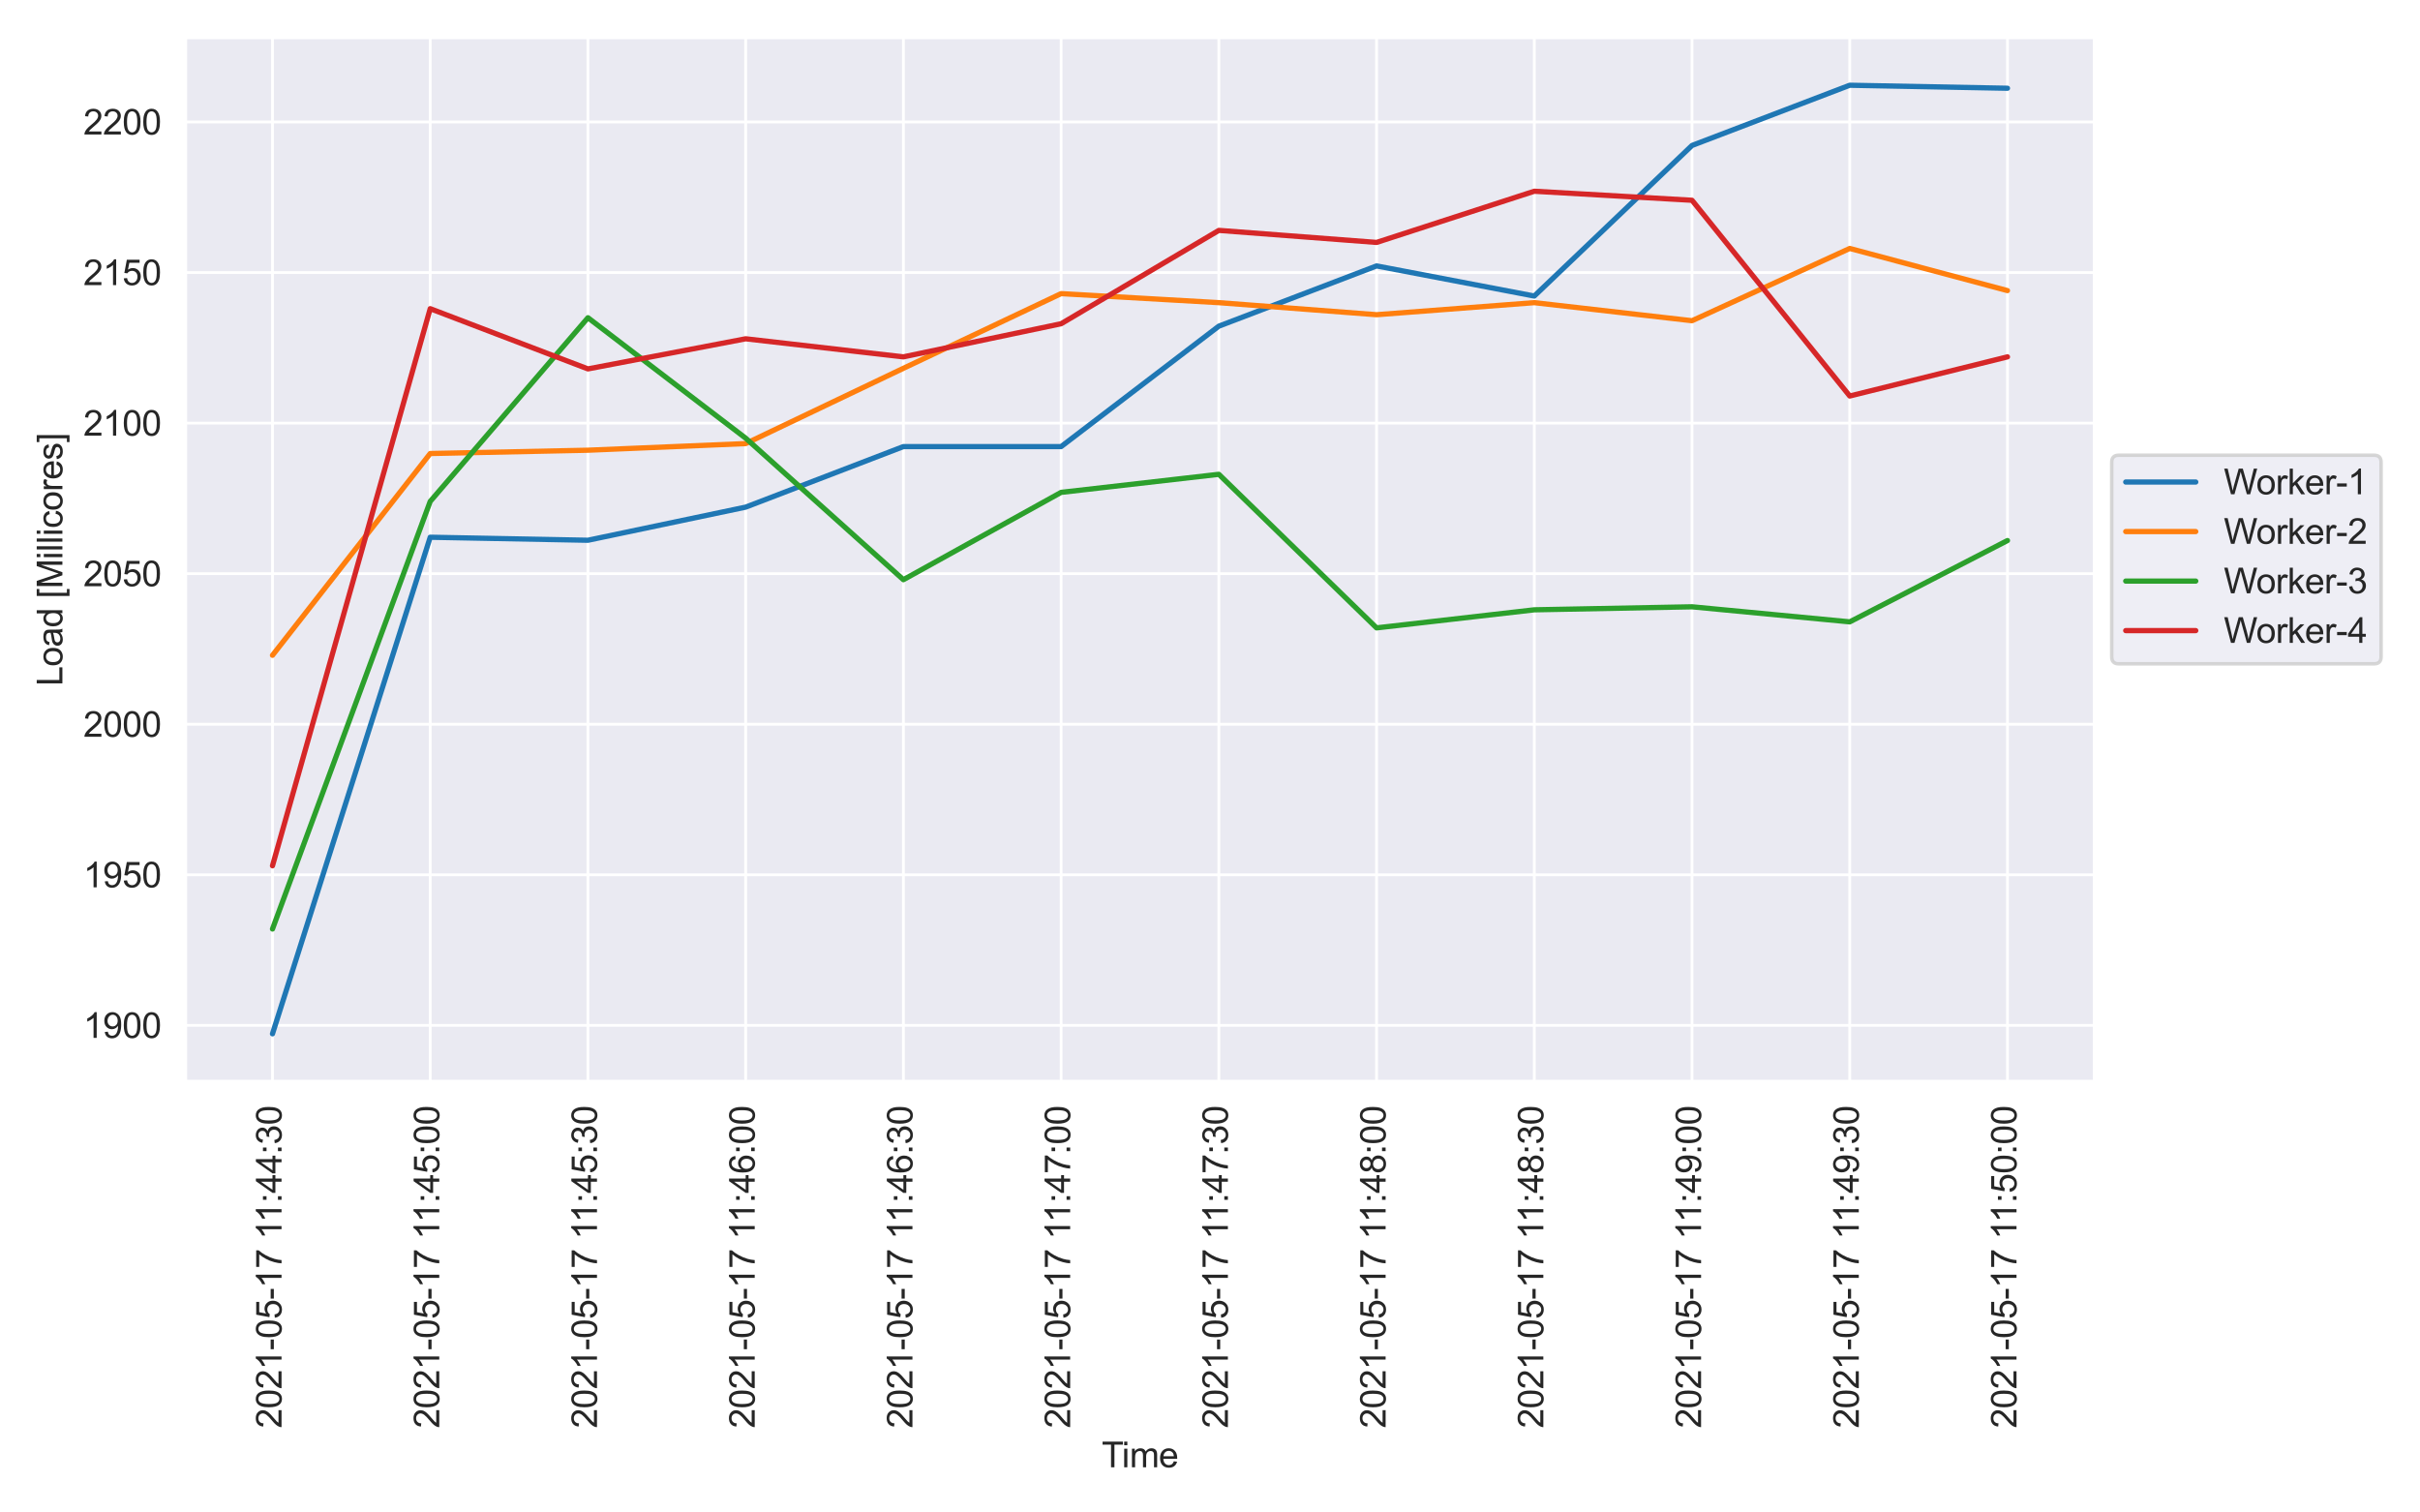 <?xml version="1.0" encoding="utf-8" standalone="no"?>
<!DOCTYPE svg PUBLIC "-//W3C//DTD SVG 1.1//EN"
  "http://www.w3.org/Graphics/SVG/1.1/DTD/svg11.dtd">
<svg height="432pt" version="1.1" viewBox="0 0 691.2 432" width="691.2pt" xmlns="http://www.w3.org/2000/svg" xmlns:xlink="http://www.w3.org/1999/xlink">
 <defs>
  <style type="text/css">*{stroke-linecap:butt;stroke-linejoin:round;}</style>
 </defs>
 <g id="figure_1">
  <g id="patch_1">
   <path d="M 0 432 
L 691.2 432 
L 691.2 0 
L 0 0 
z
" style="fill:#ffffff;"/>
  </g>
  <g id="axes_1">
   <g id="patch_2">
    <path d="M 53.05 308.825 
L 598.15 308.825 
L 598.15 10.8 
L 53.05 10.8 
z
" style="fill:#eaeaf2;"/>
   </g>
   <g id="matplotlib.axis_1">
    <g id="xtick_1">
     <g id="line2d_1">
      <path clip-path="url(#pec468b9478)" d="M 77.827 308.825 
L 77.827 10.8 
" style="fill:none;stroke:#ffffff;stroke-linecap:round;stroke-width:0.8;"/>
     </g>
     <g id="text_1">
      <!-- 2021-05-17 11:44:30 -->
      <g style="fill:#262626;" transform="translate(80.412 407.934)rotate(-90)scale(0.1 -0.1)">
       <defs>
        <path d="M 3222 541 
L 3222 0 
L 194 0 
Q 188 203 259 391 
Q 375 700 629 1000 
Q 884 1300 1366 1694 
Q 2113 2306 2375 2664 
Q 2638 3022 2638 3341 
Q 2638 3675 2398 3904 
Q 2159 4134 1775 4134 
Q 1369 4134 1125 3890 
Q 881 3647 878 3216 
L 300 3275 
Q 359 3922 746 4261 
Q 1134 4600 1788 4600 
Q 2447 4600 2831 4234 
Q 3216 3869 3216 3328 
Q 3216 3053 3103 2787 
Q 2991 2522 2730 2228 
Q 2469 1934 1863 1422 
Q 1356 997 1212 845 
Q 1069 694 975 541 
L 3222 541 
z
" id="ArialMT-32" transform="scale(0.016)"/>
        <path d="M 266 2259 
Q 266 3072 433 3567 
Q 600 4063 929 4331 
Q 1259 4600 1759 4600 
Q 2128 4600 2406 4451 
Q 2684 4303 2865 4023 
Q 3047 3744 3150 3342 
Q 3253 2941 3253 2259 
Q 3253 1453 3087 958 
Q 2922 463 2592 192 
Q 2263 -78 1759 -78 
Q 1097 -78 719 397 
Q 266 969 266 2259 
z
M 844 2259 
Q 844 1131 1108 757 
Q 1372 384 1759 384 
Q 2147 384 2411 759 
Q 2675 1134 2675 2259 
Q 2675 3391 2411 3762 
Q 2147 4134 1753 4134 
Q 1366 4134 1134 3806 
Q 844 3388 844 2259 
z
" id="ArialMT-30" transform="scale(0.016)"/>
        <path d="M 2384 0 
L 1822 0 
L 1822 3584 
Q 1619 3391 1289 3197 
Q 959 3003 697 2906 
L 697 3450 
Q 1169 3672 1522 3987 
Q 1875 4303 2022 4600 
L 2384 4600 
L 2384 0 
z
" id="ArialMT-31" transform="scale(0.016)"/>
        <path d="M 203 1375 
L 203 1941 
L 1931 1941 
L 1931 1375 
L 203 1375 
z
" id="ArialMT-2d" transform="scale(0.016)"/>
        <path d="M 266 1200 
L 856 1250 
Q 922 819 1161 601 
Q 1400 384 1738 384 
Q 2144 384 2425 690 
Q 2706 997 2706 1503 
Q 2706 1984 2436 2262 
Q 2166 2541 1728 2541 
Q 1456 2541 1237 2417 
Q 1019 2294 894 2097 
L 366 2166 
L 809 4519 
L 3088 4519 
L 3088 3981 
L 1259 3981 
L 1013 2750 
Q 1425 3038 1878 3038 
Q 2478 3038 2890 2622 
Q 3303 2206 3303 1553 
Q 3303 931 2941 478 
Q 2500 -78 1738 -78 
Q 1113 -78 717 272 
Q 322 622 266 1200 
z
" id="ArialMT-35" transform="scale(0.016)"/>
        <path d="M 303 3981 
L 303 4522 
L 3269 4522 
L 3269 4084 
Q 2831 3619 2401 2847 
Q 1972 2075 1738 1259 
Q 1569 684 1522 0 
L 944 0 
Q 953 541 1156 1306 
Q 1359 2072 1739 2783 
Q 2119 3494 2547 3981 
L 303 3981 
z
" id="ArialMT-37" transform="scale(0.016)"/>
        <path id="ArialMT-20" transform="scale(0.016)"/>
        <path d="M 578 2678 
L 578 3319 
L 1219 3319 
L 1219 2678 
L 578 2678 
z
M 578 0 
L 578 641 
L 1219 641 
L 1219 0 
L 578 0 
z
" id="ArialMT-3a" transform="scale(0.016)"/>
        <path d="M 2069 0 
L 2069 1097 
L 81 1097 
L 81 1613 
L 2172 4581 
L 2631 4581 
L 2631 1613 
L 3250 1613 
L 3250 1097 
L 2631 1097 
L 2631 0 
L 2069 0 
z
M 2069 1613 
L 2069 3678 
L 634 1613 
L 2069 1613 
z
" id="ArialMT-34" transform="scale(0.016)"/>
        <path d="M 269 1209 
L 831 1284 
Q 928 806 1161 595 
Q 1394 384 1728 384 
Q 2125 384 2398 659 
Q 2672 934 2672 1341 
Q 2672 1728 2419 1979 
Q 2166 2231 1775 2231 
Q 1616 2231 1378 2169 
L 1441 2663 
Q 1497 2656 1531 2656 
Q 1891 2656 2178 2843 
Q 2466 3031 2466 3422 
Q 2466 3731 2256 3934 
Q 2047 4138 1716 4138 
Q 1388 4138 1169 3931 
Q 950 3725 888 3313 
L 325 3413 
Q 428 3978 793 4289 
Q 1159 4600 1703 4600 
Q 2078 4600 2393 4439 
Q 2709 4278 2876 4000 
Q 3044 3722 3044 3409 
Q 3044 3113 2884 2869 
Q 2725 2625 2413 2481 
Q 2819 2388 3044 2092 
Q 3269 1797 3269 1353 
Q 3269 753 2831 336 
Q 2394 -81 1725 -81 
Q 1122 -81 723 278 
Q 325 638 269 1209 
z
" id="ArialMT-33" transform="scale(0.016)"/>
       </defs>
       <use xlink:href="#ArialMT-32"/>
       <use x="55.615" xlink:href="#ArialMT-30"/>
       <use x="111.23" xlink:href="#ArialMT-32"/>
       <use x="166.846" xlink:href="#ArialMT-31"/>
       <use x="222.461" xlink:href="#ArialMT-2d"/>
       <use x="255.762" xlink:href="#ArialMT-30"/>
       <use x="311.377" xlink:href="#ArialMT-35"/>
       <use x="366.992" xlink:href="#ArialMT-2d"/>
       <use x="400.293" xlink:href="#ArialMT-31"/>
       <use x="455.908" xlink:href="#ArialMT-37"/>
       <use x="511.523" xlink:href="#ArialMT-20"/>
       <use x="539.307" xlink:href="#ArialMT-31"/>
       <use x="587.547" xlink:href="#ArialMT-31"/>
       <use x="643.162" xlink:href="#ArialMT-3a"/>
       <use x="670.945" xlink:href="#ArialMT-34"/>
       <use x="726.561" xlink:href="#ArialMT-34"/>
       <use x="782.176" xlink:href="#ArialMT-3a"/>
       <use x="809.959" xlink:href="#ArialMT-33"/>
       <use x="865.574" xlink:href="#ArialMT-30"/>
      </g>
     </g>
    </g>
    <g id="xtick_2">
     <g id="line2d_2">
      <path clip-path="url(#pec468b9478)" d="M 122.877 308.825 
L 122.877 10.8 
" style="fill:none;stroke:#ffffff;stroke-linecap:round;stroke-width:0.8;"/>
     </g>
     <g id="text_2">
      <!-- 2021-05-17 11:45:00 -->
      <g style="fill:#262626;" transform="translate(125.462 407.934)rotate(-90)scale(0.1 -0.1)">
       <use xlink:href="#ArialMT-32"/>
       <use x="55.615" xlink:href="#ArialMT-30"/>
       <use x="111.23" xlink:href="#ArialMT-32"/>
       <use x="166.846" xlink:href="#ArialMT-31"/>
       <use x="222.461" xlink:href="#ArialMT-2d"/>
       <use x="255.762" xlink:href="#ArialMT-30"/>
       <use x="311.377" xlink:href="#ArialMT-35"/>
       <use x="366.992" xlink:href="#ArialMT-2d"/>
       <use x="400.293" xlink:href="#ArialMT-31"/>
       <use x="455.908" xlink:href="#ArialMT-37"/>
       <use x="511.523" xlink:href="#ArialMT-20"/>
       <use x="539.307" xlink:href="#ArialMT-31"/>
       <use x="587.547" xlink:href="#ArialMT-31"/>
       <use x="643.162" xlink:href="#ArialMT-3a"/>
       <use x="670.945" xlink:href="#ArialMT-34"/>
       <use x="726.561" xlink:href="#ArialMT-35"/>
       <use x="782.176" xlink:href="#ArialMT-3a"/>
       <use x="809.959" xlink:href="#ArialMT-30"/>
       <use x="865.574" xlink:href="#ArialMT-30"/>
      </g>
     </g>
    </g>
    <g id="xtick_3">
     <g id="line2d_3">
      <path clip-path="url(#pec468b9478)" d="M 167.926 308.825 
L 167.926 10.8 
" style="fill:none;stroke:#ffffff;stroke-linecap:round;stroke-width:0.8;"/>
     </g>
     <g id="text_3">
      <!-- 2021-05-17 11:45:30 -->
      <g style="fill:#262626;" transform="translate(170.512 407.934)rotate(-90)scale(0.1 -0.1)">
       <use xlink:href="#ArialMT-32"/>
       <use x="55.615" xlink:href="#ArialMT-30"/>
       <use x="111.23" xlink:href="#ArialMT-32"/>
       <use x="166.846" xlink:href="#ArialMT-31"/>
       <use x="222.461" xlink:href="#ArialMT-2d"/>
       <use x="255.762" xlink:href="#ArialMT-30"/>
       <use x="311.377" xlink:href="#ArialMT-35"/>
       <use x="366.992" xlink:href="#ArialMT-2d"/>
       <use x="400.293" xlink:href="#ArialMT-31"/>
       <use x="455.908" xlink:href="#ArialMT-37"/>
       <use x="511.523" xlink:href="#ArialMT-20"/>
       <use x="539.307" xlink:href="#ArialMT-31"/>
       <use x="587.547" xlink:href="#ArialMT-31"/>
       <use x="643.162" xlink:href="#ArialMT-3a"/>
       <use x="670.945" xlink:href="#ArialMT-34"/>
       <use x="726.561" xlink:href="#ArialMT-35"/>
       <use x="782.176" xlink:href="#ArialMT-3a"/>
       <use x="809.959" xlink:href="#ArialMT-33"/>
       <use x="865.574" xlink:href="#ArialMT-30"/>
      </g>
     </g>
    </g>
    <g id="xtick_4">
     <g id="line2d_4">
      <path clip-path="url(#pec468b9478)" d="M 212.976 308.825 
L 212.976 10.8 
" style="fill:none;stroke:#ffffff;stroke-linecap:round;stroke-width:0.8;"/>
     </g>
     <g id="text_4">
      <!-- 2021-05-17 11:46:00 -->
      <g style="fill:#262626;" transform="translate(215.561 407.934)rotate(-90)scale(0.1 -0.1)">
       <defs>
        <path d="M 3184 3459 
L 2625 3416 
Q 2550 3747 2413 3897 
Q 2184 4138 1850 4138 
Q 1581 4138 1378 3988 
Q 1113 3794 959 3422 
Q 806 3050 800 2363 
Q 1003 2672 1297 2822 
Q 1591 2972 1913 2972 
Q 2475 2972 2870 2558 
Q 3266 2144 3266 1488 
Q 3266 1056 3080 686 
Q 2894 316 2569 119 
Q 2244 -78 1831 -78 
Q 1128 -78 684 439 
Q 241 956 241 2144 
Q 241 3472 731 4075 
Q 1159 4600 1884 4600 
Q 2425 4600 2770 4297 
Q 3116 3994 3184 3459 
z
M 888 1484 
Q 888 1194 1011 928 
Q 1134 663 1356 523 
Q 1578 384 1822 384 
Q 2178 384 2434 671 
Q 2691 959 2691 1453 
Q 2691 1928 2437 2201 
Q 2184 2475 1800 2475 
Q 1419 2475 1153 2201 
Q 888 1928 888 1484 
z
" id="ArialMT-36" transform="scale(0.016)"/>
       </defs>
       <use xlink:href="#ArialMT-32"/>
       <use x="55.615" xlink:href="#ArialMT-30"/>
       <use x="111.23" xlink:href="#ArialMT-32"/>
       <use x="166.846" xlink:href="#ArialMT-31"/>
       <use x="222.461" xlink:href="#ArialMT-2d"/>
       <use x="255.762" xlink:href="#ArialMT-30"/>
       <use x="311.377" xlink:href="#ArialMT-35"/>
       <use x="366.992" xlink:href="#ArialMT-2d"/>
       <use x="400.293" xlink:href="#ArialMT-31"/>
       <use x="455.908" xlink:href="#ArialMT-37"/>
       <use x="511.523" xlink:href="#ArialMT-20"/>
       <use x="539.307" xlink:href="#ArialMT-31"/>
       <use x="587.547" xlink:href="#ArialMT-31"/>
       <use x="643.162" xlink:href="#ArialMT-3a"/>
       <use x="670.945" xlink:href="#ArialMT-34"/>
       <use x="726.561" xlink:href="#ArialMT-36"/>
       <use x="782.176" xlink:href="#ArialMT-3a"/>
       <use x="809.959" xlink:href="#ArialMT-30"/>
       <use x="865.574" xlink:href="#ArialMT-30"/>
      </g>
     </g>
    </g>
    <g id="xtick_5">
     <g id="line2d_5">
      <path clip-path="url(#pec468b9478)" d="M 258.026 308.825 
L 258.026 10.8 
" style="fill:none;stroke:#ffffff;stroke-linecap:round;stroke-width:0.8;"/>
     </g>
     <g id="text_5">
      <!-- 2021-05-17 11:46:30 -->
      <g style="fill:#262626;" transform="translate(260.611 407.934)rotate(-90)scale(0.1 -0.1)">
       <use xlink:href="#ArialMT-32"/>
       <use x="55.615" xlink:href="#ArialMT-30"/>
       <use x="111.23" xlink:href="#ArialMT-32"/>
       <use x="166.846" xlink:href="#ArialMT-31"/>
       <use x="222.461" xlink:href="#ArialMT-2d"/>
       <use x="255.762" xlink:href="#ArialMT-30"/>
       <use x="311.377" xlink:href="#ArialMT-35"/>
       <use x="366.992" xlink:href="#ArialMT-2d"/>
       <use x="400.293" xlink:href="#ArialMT-31"/>
       <use x="455.908" xlink:href="#ArialMT-37"/>
       <use x="511.523" xlink:href="#ArialMT-20"/>
       <use x="539.307" xlink:href="#ArialMT-31"/>
       <use x="587.547" xlink:href="#ArialMT-31"/>
       <use x="643.162" xlink:href="#ArialMT-3a"/>
       <use x="670.945" xlink:href="#ArialMT-34"/>
       <use x="726.561" xlink:href="#ArialMT-36"/>
       <use x="782.176" xlink:href="#ArialMT-3a"/>
       <use x="809.959" xlink:href="#ArialMT-33"/>
       <use x="865.574" xlink:href="#ArialMT-30"/>
      </g>
     </g>
    </g>
    <g id="xtick_6">
     <g id="line2d_6">
      <path clip-path="url(#pec468b9478)" d="M 303.075 308.825 
L 303.075 10.8 
" style="fill:none;stroke:#ffffff;stroke-linecap:round;stroke-width:0.8;"/>
     </g>
     <g id="text_6">
      <!-- 2021-05-17 11:47:00 -->
      <g style="fill:#262626;" transform="translate(305.66 407.934)rotate(-90)scale(0.1 -0.1)">
       <use xlink:href="#ArialMT-32"/>
       <use x="55.615" xlink:href="#ArialMT-30"/>
       <use x="111.23" xlink:href="#ArialMT-32"/>
       <use x="166.846" xlink:href="#ArialMT-31"/>
       <use x="222.461" xlink:href="#ArialMT-2d"/>
       <use x="255.762" xlink:href="#ArialMT-30"/>
       <use x="311.377" xlink:href="#ArialMT-35"/>
       <use x="366.992" xlink:href="#ArialMT-2d"/>
       <use x="400.293" xlink:href="#ArialMT-31"/>
       <use x="455.908" xlink:href="#ArialMT-37"/>
       <use x="511.523" xlink:href="#ArialMT-20"/>
       <use x="539.307" xlink:href="#ArialMT-31"/>
       <use x="587.547" xlink:href="#ArialMT-31"/>
       <use x="643.162" xlink:href="#ArialMT-3a"/>
       <use x="670.945" xlink:href="#ArialMT-34"/>
       <use x="726.561" xlink:href="#ArialMT-37"/>
       <use x="782.176" xlink:href="#ArialMT-3a"/>
       <use x="809.959" xlink:href="#ArialMT-30"/>
       <use x="865.574" xlink:href="#ArialMT-30"/>
      </g>
     </g>
    </g>
    <g id="xtick_7">
     <g id="line2d_7">
      <path clip-path="url(#pec468b9478)" d="M 348.125 308.825 
L 348.125 10.8 
" style="fill:none;stroke:#ffffff;stroke-linecap:round;stroke-width:0.8;"/>
     </g>
     <g id="text_7">
      <!-- 2021-05-17 11:47:30 -->
      <g style="fill:#262626;" transform="translate(350.71 407.934)rotate(-90)scale(0.1 -0.1)">
       <use xlink:href="#ArialMT-32"/>
       <use x="55.615" xlink:href="#ArialMT-30"/>
       <use x="111.23" xlink:href="#ArialMT-32"/>
       <use x="166.846" xlink:href="#ArialMT-31"/>
       <use x="222.461" xlink:href="#ArialMT-2d"/>
       <use x="255.762" xlink:href="#ArialMT-30"/>
       <use x="311.377" xlink:href="#ArialMT-35"/>
       <use x="366.992" xlink:href="#ArialMT-2d"/>
       <use x="400.293" xlink:href="#ArialMT-31"/>
       <use x="455.908" xlink:href="#ArialMT-37"/>
       <use x="511.523" xlink:href="#ArialMT-20"/>
       <use x="539.307" xlink:href="#ArialMT-31"/>
       <use x="587.547" xlink:href="#ArialMT-31"/>
       <use x="643.162" xlink:href="#ArialMT-3a"/>
       <use x="670.945" xlink:href="#ArialMT-34"/>
       <use x="726.561" xlink:href="#ArialMT-37"/>
       <use x="782.176" xlink:href="#ArialMT-3a"/>
       <use x="809.959" xlink:href="#ArialMT-33"/>
       <use x="865.574" xlink:href="#ArialMT-30"/>
      </g>
     </g>
    </g>
    <g id="xtick_8">
     <g id="line2d_8">
      <path clip-path="url(#pec468b9478)" d="M 393.174 308.825 
L 393.174 10.8 
" style="fill:none;stroke:#ffffff;stroke-linecap:round;stroke-width:0.8;"/>
     </g>
     <g id="text_8">
      <!-- 2021-05-17 11:48:00 -->
      <g style="fill:#262626;" transform="translate(395.76 407.934)rotate(-90)scale(0.1 -0.1)">
       <defs>
        <path d="M 1131 2484 
Q 781 2613 612 2850 
Q 444 3088 444 3419 
Q 444 3919 803 4259 
Q 1163 4600 1759 4600 
Q 2359 4600 2725 4251 
Q 3091 3903 3091 3403 
Q 3091 3084 2923 2848 
Q 2756 2613 2416 2484 
Q 2838 2347 3058 2040 
Q 3278 1734 3278 1309 
Q 3278 722 2862 322 
Q 2447 -78 1769 -78 
Q 1091 -78 675 323 
Q 259 725 259 1325 
Q 259 1772 486 2073 
Q 713 2375 1131 2484 
z
M 1019 3438 
Q 1019 3113 1228 2906 
Q 1438 2700 1772 2700 
Q 2097 2700 2305 2904 
Q 2513 3109 2513 3406 
Q 2513 3716 2298 3927 
Q 2084 4138 1766 4138 
Q 1444 4138 1231 3931 
Q 1019 3725 1019 3438 
z
M 838 1322 
Q 838 1081 952 856 
Q 1066 631 1291 507 
Q 1516 384 1775 384 
Q 2178 384 2440 643 
Q 2703 903 2703 1303 
Q 2703 1709 2433 1975 
Q 2163 2241 1756 2241 
Q 1359 2241 1098 1978 
Q 838 1716 838 1322 
z
" id="ArialMT-38" transform="scale(0.016)"/>
       </defs>
       <use xlink:href="#ArialMT-32"/>
       <use x="55.615" xlink:href="#ArialMT-30"/>
       <use x="111.23" xlink:href="#ArialMT-32"/>
       <use x="166.846" xlink:href="#ArialMT-31"/>
       <use x="222.461" xlink:href="#ArialMT-2d"/>
       <use x="255.762" xlink:href="#ArialMT-30"/>
       <use x="311.377" xlink:href="#ArialMT-35"/>
       <use x="366.992" xlink:href="#ArialMT-2d"/>
       <use x="400.293" xlink:href="#ArialMT-31"/>
       <use x="455.908" xlink:href="#ArialMT-37"/>
       <use x="511.523" xlink:href="#ArialMT-20"/>
       <use x="539.307" xlink:href="#ArialMT-31"/>
       <use x="587.547" xlink:href="#ArialMT-31"/>
       <use x="643.162" xlink:href="#ArialMT-3a"/>
       <use x="670.945" xlink:href="#ArialMT-34"/>
       <use x="726.561" xlink:href="#ArialMT-38"/>
       <use x="782.176" xlink:href="#ArialMT-3a"/>
       <use x="809.959" xlink:href="#ArialMT-30"/>
       <use x="865.574" xlink:href="#ArialMT-30"/>
      </g>
     </g>
    </g>
    <g id="xtick_9">
     <g id="line2d_9">
      <path clip-path="url(#pec468b9478)" d="M 438.224 308.825 
L 438.224 10.8 
" style="fill:none;stroke:#ffffff;stroke-linecap:round;stroke-width:0.8;"/>
     </g>
     <g id="text_9">
      <!-- 2021-05-17 11:48:30 -->
      <g style="fill:#262626;" transform="translate(440.809 407.934)rotate(-90)scale(0.1 -0.1)">
       <use xlink:href="#ArialMT-32"/>
       <use x="55.615" xlink:href="#ArialMT-30"/>
       <use x="111.23" xlink:href="#ArialMT-32"/>
       <use x="166.846" xlink:href="#ArialMT-31"/>
       <use x="222.461" xlink:href="#ArialMT-2d"/>
       <use x="255.762" xlink:href="#ArialMT-30"/>
       <use x="311.377" xlink:href="#ArialMT-35"/>
       <use x="366.992" xlink:href="#ArialMT-2d"/>
       <use x="400.293" xlink:href="#ArialMT-31"/>
       <use x="455.908" xlink:href="#ArialMT-37"/>
       <use x="511.523" xlink:href="#ArialMT-20"/>
       <use x="539.307" xlink:href="#ArialMT-31"/>
       <use x="587.547" xlink:href="#ArialMT-31"/>
       <use x="643.162" xlink:href="#ArialMT-3a"/>
       <use x="670.945" xlink:href="#ArialMT-34"/>
       <use x="726.561" xlink:href="#ArialMT-38"/>
       <use x="782.176" xlink:href="#ArialMT-3a"/>
       <use x="809.959" xlink:href="#ArialMT-33"/>
       <use x="865.574" xlink:href="#ArialMT-30"/>
      </g>
     </g>
    </g>
    <g id="xtick_10">
     <g id="line2d_10">
      <path clip-path="url(#pec468b9478)" d="M 483.274 308.825 
L 483.274 10.8 
" style="fill:none;stroke:#ffffff;stroke-linecap:round;stroke-width:0.8;"/>
     </g>
     <g id="text_10">
      <!-- 2021-05-17 11:49:00 -->
      <g style="fill:#262626;" transform="translate(485.859 407.934)rotate(-90)scale(0.1 -0.1)">
       <defs>
        <path d="M 350 1059 
L 891 1109 
Q 959 728 1153 556 
Q 1347 384 1650 384 
Q 1909 384 2104 503 
Q 2300 622 2425 820 
Q 2550 1019 2634 1356 
Q 2719 1694 2719 2044 
Q 2719 2081 2716 2156 
Q 2547 1888 2255 1720 
Q 1963 1553 1622 1553 
Q 1053 1553 659 1965 
Q 266 2378 266 3053 
Q 266 3750 677 4175 
Q 1088 4600 1706 4600 
Q 2153 4600 2523 4359 
Q 2894 4119 3086 3673 
Q 3278 3228 3278 2384 
Q 3278 1506 3087 986 
Q 2897 466 2520 194 
Q 2144 -78 1638 -78 
Q 1100 -78 759 220 
Q 419 519 350 1059 
z
M 2653 3081 
Q 2653 3566 2395 3850 
Q 2138 4134 1775 4134 
Q 1400 4134 1122 3828 
Q 844 3522 844 3034 
Q 844 2597 1108 2323 
Q 1372 2050 1759 2050 
Q 2150 2050 2401 2323 
Q 2653 2597 2653 3081 
z
" id="ArialMT-39" transform="scale(0.016)"/>
       </defs>
       <use xlink:href="#ArialMT-32"/>
       <use x="55.615" xlink:href="#ArialMT-30"/>
       <use x="111.23" xlink:href="#ArialMT-32"/>
       <use x="166.846" xlink:href="#ArialMT-31"/>
       <use x="222.461" xlink:href="#ArialMT-2d"/>
       <use x="255.762" xlink:href="#ArialMT-30"/>
       <use x="311.377" xlink:href="#ArialMT-35"/>
       <use x="366.992" xlink:href="#ArialMT-2d"/>
       <use x="400.293" xlink:href="#ArialMT-31"/>
       <use x="455.908" xlink:href="#ArialMT-37"/>
       <use x="511.523" xlink:href="#ArialMT-20"/>
       <use x="539.307" xlink:href="#ArialMT-31"/>
       <use x="587.547" xlink:href="#ArialMT-31"/>
       <use x="643.162" xlink:href="#ArialMT-3a"/>
       <use x="670.945" xlink:href="#ArialMT-34"/>
       <use x="726.561" xlink:href="#ArialMT-39"/>
       <use x="782.176" xlink:href="#ArialMT-3a"/>
       <use x="809.959" xlink:href="#ArialMT-30"/>
       <use x="865.574" xlink:href="#ArialMT-30"/>
      </g>
     </g>
    </g>
    <g id="xtick_11">
     <g id="line2d_11">
      <path clip-path="url(#pec468b9478)" d="M 528.323 308.825 
L 528.323 10.8 
" style="fill:none;stroke:#ffffff;stroke-linecap:round;stroke-width:0.8;"/>
     </g>
     <g id="text_11">
      <!-- 2021-05-17 11:49:30 -->
      <g style="fill:#262626;" transform="translate(530.908 407.934)rotate(-90)scale(0.1 -0.1)">
       <use xlink:href="#ArialMT-32"/>
       <use x="55.615" xlink:href="#ArialMT-30"/>
       <use x="111.23" xlink:href="#ArialMT-32"/>
       <use x="166.846" xlink:href="#ArialMT-31"/>
       <use x="222.461" xlink:href="#ArialMT-2d"/>
       <use x="255.762" xlink:href="#ArialMT-30"/>
       <use x="311.377" xlink:href="#ArialMT-35"/>
       <use x="366.992" xlink:href="#ArialMT-2d"/>
       <use x="400.293" xlink:href="#ArialMT-31"/>
       <use x="455.908" xlink:href="#ArialMT-37"/>
       <use x="511.523" xlink:href="#ArialMT-20"/>
       <use x="539.307" xlink:href="#ArialMT-31"/>
       <use x="587.547" xlink:href="#ArialMT-31"/>
       <use x="643.162" xlink:href="#ArialMT-3a"/>
       <use x="670.945" xlink:href="#ArialMT-34"/>
       <use x="726.561" xlink:href="#ArialMT-39"/>
       <use x="782.176" xlink:href="#ArialMT-3a"/>
       <use x="809.959" xlink:href="#ArialMT-33"/>
       <use x="865.574" xlink:href="#ArialMT-30"/>
      </g>
     </g>
    </g>
    <g id="xtick_12">
     <g id="line2d_12">
      <path clip-path="url(#pec468b9478)" d="M 573.373 308.825 
L 573.373 10.8 
" style="fill:none;stroke:#ffffff;stroke-linecap:round;stroke-width:0.8;"/>
     </g>
     <g id="text_12">
      <!-- 2021-05-17 11:50:00 -->
      <g style="fill:#262626;" transform="translate(575.958 407.934)rotate(-90)scale(0.1 -0.1)">
       <use xlink:href="#ArialMT-32"/>
       <use x="55.615" xlink:href="#ArialMT-30"/>
       <use x="111.23" xlink:href="#ArialMT-32"/>
       <use x="166.846" xlink:href="#ArialMT-31"/>
       <use x="222.461" xlink:href="#ArialMT-2d"/>
       <use x="255.762" xlink:href="#ArialMT-30"/>
       <use x="311.377" xlink:href="#ArialMT-35"/>
       <use x="366.992" xlink:href="#ArialMT-2d"/>
       <use x="400.293" xlink:href="#ArialMT-31"/>
       <use x="455.908" xlink:href="#ArialMT-37"/>
       <use x="511.523" xlink:href="#ArialMT-20"/>
       <use x="539.307" xlink:href="#ArialMT-31"/>
       <use x="587.547" xlink:href="#ArialMT-31"/>
       <use x="643.162" xlink:href="#ArialMT-3a"/>
       <use x="670.945" xlink:href="#ArialMT-35"/>
       <use x="726.561" xlink:href="#ArialMT-30"/>
       <use x="782.176" xlink:href="#ArialMT-3a"/>
       <use x="809.959" xlink:href="#ArialMT-30"/>
       <use x="865.574" xlink:href="#ArialMT-30"/>
      </g>
     </g>
    </g>
    <g id="text_13">
     <!-- Time -->
     <g style="fill:#262626;" transform="translate(314.677 419.092)scale(0.1 -0.1)">
      <defs>
       <path d="M 1659 0 
L 1659 4041 
L 150 4041 
L 150 4581 
L 3781 4581 
L 3781 4041 
L 2266 4041 
L 2266 0 
L 1659 0 
z
" id="ArialMT-54" transform="scale(0.016)"/>
       <path d="M 425 3934 
L 425 4581 
L 988 4581 
L 988 3934 
L 425 3934 
z
M 425 0 
L 425 3319 
L 988 3319 
L 988 0 
L 425 0 
z
" id="ArialMT-69" transform="scale(0.016)"/>
       <path d="M 422 0 
L 422 3319 
L 925 3319 
L 925 2853 
Q 1081 3097 1340 3245 
Q 1600 3394 1931 3394 
Q 2300 3394 2536 3241 
Q 2772 3088 2869 2813 
Q 3263 3394 3894 3394 
Q 4388 3394 4653 3120 
Q 4919 2847 4919 2278 
L 4919 0 
L 4359 0 
L 4359 2091 
Q 4359 2428 4304 2576 
Q 4250 2725 4106 2815 
Q 3963 2906 3769 2906 
Q 3419 2906 3187 2673 
Q 2956 2441 2956 1928 
L 2956 0 
L 2394 0 
L 2394 2156 
Q 2394 2531 2256 2718 
Q 2119 2906 1806 2906 
Q 1569 2906 1367 2781 
Q 1166 2656 1075 2415 
Q 984 2175 984 1722 
L 984 0 
L 422 0 
z
" id="ArialMT-6d" transform="scale(0.016)"/>
       <path d="M 2694 1069 
L 3275 997 
Q 3138 488 2766 206 
Q 2394 -75 1816 -75 
Q 1088 -75 661 373 
Q 234 822 234 1631 
Q 234 2469 665 2931 
Q 1097 3394 1784 3394 
Q 2450 3394 2872 2941 
Q 3294 2488 3294 1666 
Q 3294 1616 3291 1516 
L 816 1516 
Q 847 969 1125 678 
Q 1403 388 1819 388 
Q 2128 388 2347 550 
Q 2566 713 2694 1069 
z
M 847 1978 
L 2700 1978 
Q 2663 2397 2488 2606 
Q 2219 2931 1791 2931 
Q 1403 2931 1139 2672 
Q 875 2413 847 1978 
z
" id="ArialMT-65" transform="scale(0.016)"/>
      </defs>
      <use xlink:href="#ArialMT-54"/>
      <use x="57.334" xlink:href="#ArialMT-69"/>
      <use x="79.551" xlink:href="#ArialMT-6d"/>
      <use x="162.852" xlink:href="#ArialMT-65"/>
     </g>
    </g>
   </g>
   <g id="matplotlib.axis_2">
    <g id="ytick_1">
     <g id="line2d_13">
      <path clip-path="url(#pec468b9478)" d="M 53.05 292.87 
L 598.15 292.87 
" style="fill:none;stroke:#ffffff;stroke-linecap:round;stroke-width:0.8;"/>
     </g>
     <g id="text_14">
      <!-- 1900 -->
      <g style="fill:#262626;" transform="translate(23.806 296.449)scale(0.1 -0.1)">
       <use xlink:href="#ArialMT-31"/>
       <use x="55.615" xlink:href="#ArialMT-39"/>
       <use x="111.23" xlink:href="#ArialMT-30"/>
       <use x="166.846" xlink:href="#ArialMT-30"/>
      </g>
     </g>
    </g>
    <g id="ytick_2">
     <g id="line2d_14">
      <path clip-path="url(#pec468b9478)" d="M 53.05 249.865 
L 598.15 249.865 
" style="fill:none;stroke:#ffffff;stroke-linecap:round;stroke-width:0.8;"/>
     </g>
     <g id="text_15">
      <!-- 1950 -->
      <g style="fill:#262626;" transform="translate(23.806 253.444)scale(0.1 -0.1)">
       <use xlink:href="#ArialMT-31"/>
       <use x="55.615" xlink:href="#ArialMT-39"/>
       <use x="111.23" xlink:href="#ArialMT-35"/>
       <use x="166.846" xlink:href="#ArialMT-30"/>
      </g>
     </g>
    </g>
    <g id="ytick_3">
     <g id="line2d_15">
      <path clip-path="url(#pec468b9478)" d="M 53.05 206.86 
L 598.15 206.86 
" style="fill:none;stroke:#ffffff;stroke-linecap:round;stroke-width:0.8;"/>
     </g>
     <g id="text_16">
      <!-- 2000 -->
      <g style="fill:#262626;" transform="translate(23.806 210.439)scale(0.1 -0.1)">
       <use xlink:href="#ArialMT-32"/>
       <use x="55.615" xlink:href="#ArialMT-30"/>
       <use x="111.23" xlink:href="#ArialMT-30"/>
       <use x="166.846" xlink:href="#ArialMT-30"/>
      </g>
     </g>
    </g>
    <g id="ytick_4">
     <g id="line2d_16">
      <path clip-path="url(#pec468b9478)" d="M 53.05 163.855 
L 598.15 163.855 
" style="fill:none;stroke:#ffffff;stroke-linecap:round;stroke-width:0.8;"/>
     </g>
     <g id="text_17">
      <!-- 2050 -->
      <g style="fill:#262626;" transform="translate(23.806 167.434)scale(0.1 -0.1)">
       <use xlink:href="#ArialMT-32"/>
       <use x="55.615" xlink:href="#ArialMT-30"/>
       <use x="111.23" xlink:href="#ArialMT-35"/>
       <use x="166.846" xlink:href="#ArialMT-30"/>
      </g>
     </g>
    </g>
    <g id="ytick_5">
     <g id="line2d_17">
      <path clip-path="url(#pec468b9478)" d="M 53.05 120.85 
L 598.15 120.85 
" style="fill:none;stroke:#ffffff;stroke-linecap:round;stroke-width:0.8;"/>
     </g>
     <g id="text_18">
      <!-- 2100 -->
      <g style="fill:#262626;" transform="translate(23.806 124.429)scale(0.1 -0.1)">
       <use xlink:href="#ArialMT-32"/>
       <use x="55.615" xlink:href="#ArialMT-31"/>
       <use x="111.23" xlink:href="#ArialMT-30"/>
       <use x="166.846" xlink:href="#ArialMT-30"/>
      </g>
     </g>
    </g>
    <g id="ytick_6">
     <g id="line2d_18">
      <path clip-path="url(#pec468b9478)" d="M 53.05 77.845 
L 598.15 77.845 
" style="fill:none;stroke:#ffffff;stroke-linecap:round;stroke-width:0.8;"/>
     </g>
     <g id="text_19">
      <!-- 2150 -->
      <g style="fill:#262626;" transform="translate(23.806 81.424)scale(0.1 -0.1)">
       <use xlink:href="#ArialMT-32"/>
       <use x="55.615" xlink:href="#ArialMT-31"/>
       <use x="111.23" xlink:href="#ArialMT-35"/>
       <use x="166.846" xlink:href="#ArialMT-30"/>
      </g>
     </g>
    </g>
    <g id="ytick_7">
     <g id="line2d_19">
      <path clip-path="url(#pec468b9478)" d="M 53.05 34.84 
L 598.15 34.84 
" style="fill:none;stroke:#ffffff;stroke-linecap:round;stroke-width:0.8;"/>
     </g>
     <g id="text_20">
      <!-- 2200 -->
      <g style="fill:#262626;" transform="translate(23.806 38.419)scale(0.1 -0.1)">
       <use xlink:href="#ArialMT-32"/>
       <use x="55.615" xlink:href="#ArialMT-32"/>
       <use x="111.23" xlink:href="#ArialMT-30"/>
       <use x="166.846" xlink:href="#ArialMT-30"/>
      </g>
     </g>
    </g>
    <g id="text_21">
     <!-- Load [Millicores] -->
     <g style="fill:#262626;" transform="translate(17.819 195.936)rotate(-90)scale(0.1 -0.1)">
      <defs>
       <path d="M 469 0 
L 469 4581 
L 1075 4581 
L 1075 541 
L 3331 541 
L 3331 0 
L 469 0 
z
" id="ArialMT-4c" transform="scale(0.016)"/>
       <path d="M 213 1659 
Q 213 2581 725 3025 
Q 1153 3394 1769 3394 
Q 2453 3394 2887 2945 
Q 3322 2497 3322 1706 
Q 3322 1066 3130 698 
Q 2938 331 2570 128 
Q 2203 -75 1769 -75 
Q 1072 -75 642 372 
Q 213 819 213 1659 
z
M 791 1659 
Q 791 1022 1069 705 
Q 1347 388 1769 388 
Q 2188 388 2466 706 
Q 2744 1025 2744 1678 
Q 2744 2294 2464 2611 
Q 2184 2928 1769 2928 
Q 1347 2928 1069 2612 
Q 791 2297 791 1659 
z
" id="ArialMT-6f" transform="scale(0.016)"/>
       <path d="M 2588 409 
Q 2275 144 1986 34 
Q 1697 -75 1366 -75 
Q 819 -75 525 192 
Q 231 459 231 875 
Q 231 1119 342 1320 
Q 453 1522 633 1644 
Q 813 1766 1038 1828 
Q 1203 1872 1538 1913 
Q 2219 1994 2541 2106 
Q 2544 2222 2544 2253 
Q 2544 2597 2384 2738 
Q 2169 2928 1744 2928 
Q 1347 2928 1158 2789 
Q 969 2650 878 2297 
L 328 2372 
Q 403 2725 575 2942 
Q 747 3159 1072 3276 
Q 1397 3394 1825 3394 
Q 2250 3394 2515 3294 
Q 2781 3194 2906 3042 
Q 3031 2891 3081 2659 
Q 3109 2516 3109 2141 
L 3109 1391 
Q 3109 606 3145 398 
Q 3181 191 3288 0 
L 2700 0 
Q 2613 175 2588 409 
z
M 2541 1666 
Q 2234 1541 1622 1453 
Q 1275 1403 1131 1340 
Q 988 1278 909 1158 
Q 831 1038 831 891 
Q 831 666 1001 516 
Q 1172 366 1500 366 
Q 1825 366 2078 508 
Q 2331 650 2450 897 
Q 2541 1088 2541 1459 
L 2541 1666 
z
" id="ArialMT-61" transform="scale(0.016)"/>
       <path d="M 2575 0 
L 2575 419 
Q 2259 -75 1647 -75 
Q 1250 -75 917 144 
Q 584 363 401 755 
Q 219 1147 219 1656 
Q 219 2153 384 2558 
Q 550 2963 881 3178 
Q 1213 3394 1622 3394 
Q 1922 3394 2156 3267 
Q 2391 3141 2538 2938 
L 2538 4581 
L 3097 4581 
L 3097 0 
L 2575 0 
z
M 797 1656 
Q 797 1019 1065 703 
Q 1334 388 1700 388 
Q 2069 388 2326 689 
Q 2584 991 2584 1609 
Q 2584 2291 2321 2609 
Q 2059 2928 1675 2928 
Q 1300 2928 1048 2622 
Q 797 2316 797 1656 
z
" id="ArialMT-64" transform="scale(0.016)"/>
       <path d="M 434 -1272 
L 434 4581 
L 1675 4581 
L 1675 4116 
L 997 4116 
L 997 -806 
L 1675 -806 
L 1675 -1272 
L 434 -1272 
z
" id="ArialMT-5b" transform="scale(0.016)"/>
       <path d="M 475 0 
L 475 4581 
L 1388 4581 
L 2472 1338 
Q 2622 884 2691 659 
Q 2769 909 2934 1394 
L 4031 4581 
L 4847 4581 
L 4847 0 
L 4263 0 
L 4263 3834 
L 2931 0 
L 2384 0 
L 1059 3900 
L 1059 0 
L 475 0 
z
" id="ArialMT-4d" transform="scale(0.016)"/>
       <path d="M 409 0 
L 409 4581 
L 972 4581 
L 972 0 
L 409 0 
z
" id="ArialMT-6c" transform="scale(0.016)"/>
       <path d="M 2588 1216 
L 3141 1144 
Q 3050 572 2676 248 
Q 2303 -75 1759 -75 
Q 1078 -75 664 370 
Q 250 816 250 1647 
Q 250 2184 428 2587 
Q 606 2991 970 3192 
Q 1334 3394 1763 3394 
Q 2303 3394 2647 3120 
Q 2991 2847 3088 2344 
L 2541 2259 
Q 2463 2594 2264 2762 
Q 2066 2931 1784 2931 
Q 1359 2931 1093 2626 
Q 828 2322 828 1663 
Q 828 994 1084 691 
Q 1341 388 1753 388 
Q 2084 388 2306 591 
Q 2528 794 2588 1216 
z
" id="ArialMT-63" transform="scale(0.016)"/>
       <path d="M 416 0 
L 416 3319 
L 922 3319 
L 922 2816 
Q 1116 3169 1280 3281 
Q 1444 3394 1641 3394 
Q 1925 3394 2219 3213 
L 2025 2691 
Q 1819 2813 1613 2813 
Q 1428 2813 1281 2702 
Q 1134 2591 1072 2394 
Q 978 2094 978 1738 
L 978 0 
L 416 0 
z
" id="ArialMT-72" transform="scale(0.016)"/>
       <path d="M 197 991 
L 753 1078 
Q 800 744 1014 566 
Q 1228 388 1613 388 
Q 2000 388 2187 545 
Q 2375 703 2375 916 
Q 2375 1106 2209 1216 
Q 2094 1291 1634 1406 
Q 1016 1563 777 1677 
Q 538 1791 414 1992 
Q 291 2194 291 2438 
Q 291 2659 392 2848 
Q 494 3038 669 3163 
Q 800 3259 1026 3326 
Q 1253 3394 1513 3394 
Q 1903 3394 2198 3281 
Q 2494 3169 2634 2976 
Q 2775 2784 2828 2463 
L 2278 2388 
Q 2241 2644 2061 2787 
Q 1881 2931 1553 2931 
Q 1166 2931 1000 2803 
Q 834 2675 834 2503 
Q 834 2394 903 2306 
Q 972 2216 1119 2156 
Q 1203 2125 1616 2013 
Q 2213 1853 2448 1751 
Q 2684 1650 2818 1456 
Q 2953 1263 2953 975 
Q 2953 694 2789 445 
Q 2625 197 2315 61 
Q 2006 -75 1616 -75 
Q 969 -75 630 194 
Q 291 463 197 991 
z
" id="ArialMT-73" transform="scale(0.016)"/>
       <path d="M 1363 -1272 
L 122 -1272 
L 122 -806 
L 800 -806 
L 800 4116 
L 122 4116 
L 122 4581 
L 1363 4581 
L 1363 -1272 
z
" id="ArialMT-5d" transform="scale(0.016)"/>
      </defs>
      <use xlink:href="#ArialMT-4c"/>
      <use x="55.615" xlink:href="#ArialMT-6f"/>
      <use x="111.23" xlink:href="#ArialMT-61"/>
      <use x="166.846" xlink:href="#ArialMT-64"/>
      <use x="222.461" xlink:href="#ArialMT-20"/>
      <use x="250.244" xlink:href="#ArialMT-5b"/>
      <use x="278.027" xlink:href="#ArialMT-4d"/>
      <use x="361.328" xlink:href="#ArialMT-69"/>
      <use x="383.545" xlink:href="#ArialMT-6c"/>
      <use x="405.762" xlink:href="#ArialMT-6c"/>
      <use x="427.979" xlink:href="#ArialMT-69"/>
      <use x="450.195" xlink:href="#ArialMT-63"/>
      <use x="500.195" xlink:href="#ArialMT-6f"/>
      <use x="555.811" xlink:href="#ArialMT-72"/>
      <use x="589.111" xlink:href="#ArialMT-65"/>
      <use x="644.727" xlink:href="#ArialMT-73"/>
      <use x="694.727" xlink:href="#ArialMT-5d"/>
     </g>
    </g>
   </g>
   <g id="line2d_20">
    <path clip-path="url(#pec468b9478)" d="M 77.827 295.278 
L 122.877 153.448 
L 167.926 154.308 
L 212.976 144.847 
L 258.026 127.559 
L 303.075 127.559 
L 348.125 93.155 
L 393.174 75.953 
L 438.224 84.554 
L 483.274 41.549 
L 528.323 24.347 
L 573.373 25.207 
" style="fill:none;stroke:#1f77b4;stroke-linecap:round;stroke-width:1.5;"/>
   </g>
   <g id="line2d_21">
    <path clip-path="url(#pec468b9478)" d="M 77.827 187.164 
L 122.877 129.537 
L 167.926 128.591 
L 212.976 126.699 
L 258.026 105.196 
L 303.075 83.866 
L 348.125 86.446 
L 393.174 89.886 
L 438.224 86.446 
L 483.274 91.606 
L 528.323 70.964 
L 573.373 83.005 
" style="fill:none;stroke:#ff7f0e;stroke-linecap:round;stroke-width:1.5;"/>
   </g>
   <g id="line2d_22">
    <path clip-path="url(#pec468b9478)" d="M 77.827 265.347 
L 122.877 143.213 
L 167.926 90.746 
L 212.976 125.15 
L 258.026 165.575 
L 303.075 140.632 
L 348.125 135.472 
L 393.174 179.337 
L 438.224 174.176 
L 483.274 173.316 
L 528.323 177.617 
L 573.373 154.394 
" style="fill:none;stroke:#2ca02c;stroke-linecap:round;stroke-width:1.5;"/>
   </g>
   <g id="line2d_23">
    <path clip-path="url(#pec468b9478)" d="M 77.827 247.285 
L 122.877 88.166 
L 167.926 105.368 
L 212.976 96.767 
L 258.026 101.928 
L 303.075 92.467 
L 348.125 65.803 
L 393.174 69.244 
L 438.224 54.622 
L 483.274 57.202 
L 528.323 113.109 
L 573.373 101.928 
" style="fill:none;stroke:#d62728;stroke-linecap:round;stroke-width:1.5;"/>
   </g>
   <g id="line2d_24"/>
   <g id="line2d_25"/>
   <g id="line2d_26"/>
   <g id="line2d_27"/>
   <g id="patch_3">
    <path d="M 53.05 308.825 
L 53.05 10.8 
" style="fill:none;stroke:#ffffff;stroke-linecap:square;stroke-linejoin:miter;stroke-width:0.8;"/>
   </g>
   <g id="patch_4">
    <path d="M 598.15 308.825 
L 598.15 10.8 
" style="fill:none;stroke:#ffffff;stroke-linecap:square;stroke-linejoin:miter;stroke-width:0.8;"/>
   </g>
   <g id="patch_5">
    <path d="M 53.05 308.825 
L 598.15 308.825 
" style="fill:none;stroke:#ffffff;stroke-linecap:square;stroke-linejoin:miter;stroke-width:0.8;"/>
   </g>
   <g id="patch_6">
    <path d="M 53.05 10.8 
L 598.15 10.8 
" style="fill:none;stroke:#ffffff;stroke-linecap:square;stroke-linejoin:miter;stroke-width:0.8;"/>
   </g>
   <g id="legend_1">
    <g id="patch_7">
     <path d="M 605.15 189.603 
L 678.086 189.603 
Q 680.086 189.603 680.086 187.603 
L 680.086 132.022 
Q 680.086 130.022 678.086 130.022 
L 605.15 130.022 
Q 603.15 130.022 603.15 132.022 
L 603.15 187.603 
Q 603.15 189.603 605.15 189.603 
z
" style="fill:#eaeaf2;opacity:0.8;stroke:#cccccc;stroke-linejoin:miter;"/>
    </g>
    <g id="line2d_28">
     <path d="M 607.15 137.68 
L 627.15 137.68 
" style="fill:none;stroke:#1f77b4;stroke-linecap:round;stroke-width:1.5;"/>
    </g>
    <g id="line2d_29"/>
    <g id="text_22">
     <!-- Worker-1 -->
     <g style="fill:#262626;" transform="translate(635.15 141.18)scale(0.1 -0.1)">
      <defs>
       <path d="M 1294 0 
L 78 4581 
L 700 4581 
L 1397 1578 
Q 1509 1106 1591 641 
Q 1766 1375 1797 1488 
L 2669 4581 
L 3400 4581 
L 4056 2263 
Q 4303 1400 4413 641 
Q 4500 1075 4641 1638 
L 5359 4581 
L 5969 4581 
L 4713 0 
L 4128 0 
L 3163 3491 
Q 3041 3928 3019 4028 
Q 2947 3713 2884 3491 
L 1913 0 
L 1294 0 
z
" id="ArialMT-57" transform="scale(0.016)"/>
       <path d="M 425 0 
L 425 4581 
L 988 4581 
L 988 1969 
L 2319 3319 
L 3047 3319 
L 1778 2088 
L 3175 0 
L 2481 0 
L 1384 1697 
L 988 1316 
L 988 0 
L 425 0 
z
" id="ArialMT-6b" transform="scale(0.016)"/>
      </defs>
      <use xlink:href="#ArialMT-57"/>
      <use x="92.635" xlink:href="#ArialMT-6f"/>
      <use x="148.25" xlink:href="#ArialMT-72"/>
      <use x="181.551" xlink:href="#ArialMT-6b"/>
      <use x="231.551" xlink:href="#ArialMT-65"/>
      <use x="287.166" xlink:href="#ArialMT-72"/>
      <use x="320.467" xlink:href="#ArialMT-2d"/>
      <use x="353.768" xlink:href="#ArialMT-31"/>
     </g>
    </g>
    <g id="line2d_30">
     <path d="M 607.15 151.825 
L 627.15 151.825 
" style="fill:none;stroke:#ff7f0e;stroke-linecap:round;stroke-width:1.5;"/>
    </g>
    <g id="line2d_31"/>
    <g id="text_23">
     <!-- Worker-2 -->
     <g style="fill:#262626;" transform="translate(635.15 155.325)scale(0.1 -0.1)">
      <use xlink:href="#ArialMT-57"/>
      <use x="92.635" xlink:href="#ArialMT-6f"/>
      <use x="148.25" xlink:href="#ArialMT-72"/>
      <use x="181.551" xlink:href="#ArialMT-6b"/>
      <use x="231.551" xlink:href="#ArialMT-65"/>
      <use x="287.166" xlink:href="#ArialMT-72"/>
      <use x="320.467" xlink:href="#ArialMT-2d"/>
      <use x="353.768" xlink:href="#ArialMT-32"/>
     </g>
    </g>
    <g id="line2d_32">
     <path d="M 607.15 165.97 
L 627.15 165.97 
" style="fill:none;stroke:#2ca02c;stroke-linecap:round;stroke-width:1.5;"/>
    </g>
    <g id="line2d_33"/>
    <g id="text_24">
     <!-- Worker-3 -->
     <g style="fill:#262626;" transform="translate(635.15 169.47)scale(0.1 -0.1)">
      <use xlink:href="#ArialMT-57"/>
      <use x="92.635" xlink:href="#ArialMT-6f"/>
      <use x="148.25" xlink:href="#ArialMT-72"/>
      <use x="181.551" xlink:href="#ArialMT-6b"/>
      <use x="231.551" xlink:href="#ArialMT-65"/>
      <use x="287.166" xlink:href="#ArialMT-72"/>
      <use x="320.467" xlink:href="#ArialMT-2d"/>
      <use x="353.768" xlink:href="#ArialMT-33"/>
     </g>
    </g>
    <g id="line2d_34">
     <path d="M 607.15 180.116 
L 627.15 180.116 
" style="fill:none;stroke:#d62728;stroke-linecap:round;stroke-width:1.5;"/>
    </g>
    <g id="line2d_35"/>
    <g id="text_25">
     <!-- Worker-4 -->
     <g style="fill:#262626;" transform="translate(635.15 183.616)scale(0.1 -0.1)">
      <use xlink:href="#ArialMT-57"/>
      <use x="92.635" xlink:href="#ArialMT-6f"/>
      <use x="148.25" xlink:href="#ArialMT-72"/>
      <use x="181.551" xlink:href="#ArialMT-6b"/>
      <use x="231.551" xlink:href="#ArialMT-65"/>
      <use x="287.166" xlink:href="#ArialMT-72"/>
      <use x="320.467" xlink:href="#ArialMT-2d"/>
      <use x="353.768" xlink:href="#ArialMT-34"/>
     </g>
    </g>
   </g>
  </g>
 </g>
 <defs>
  <clipPath id="pec468b9478">
   <rect height="298.025" width="545.1" x="53.05" y="10.8"/>
  </clipPath>
 </defs>
</svg>
